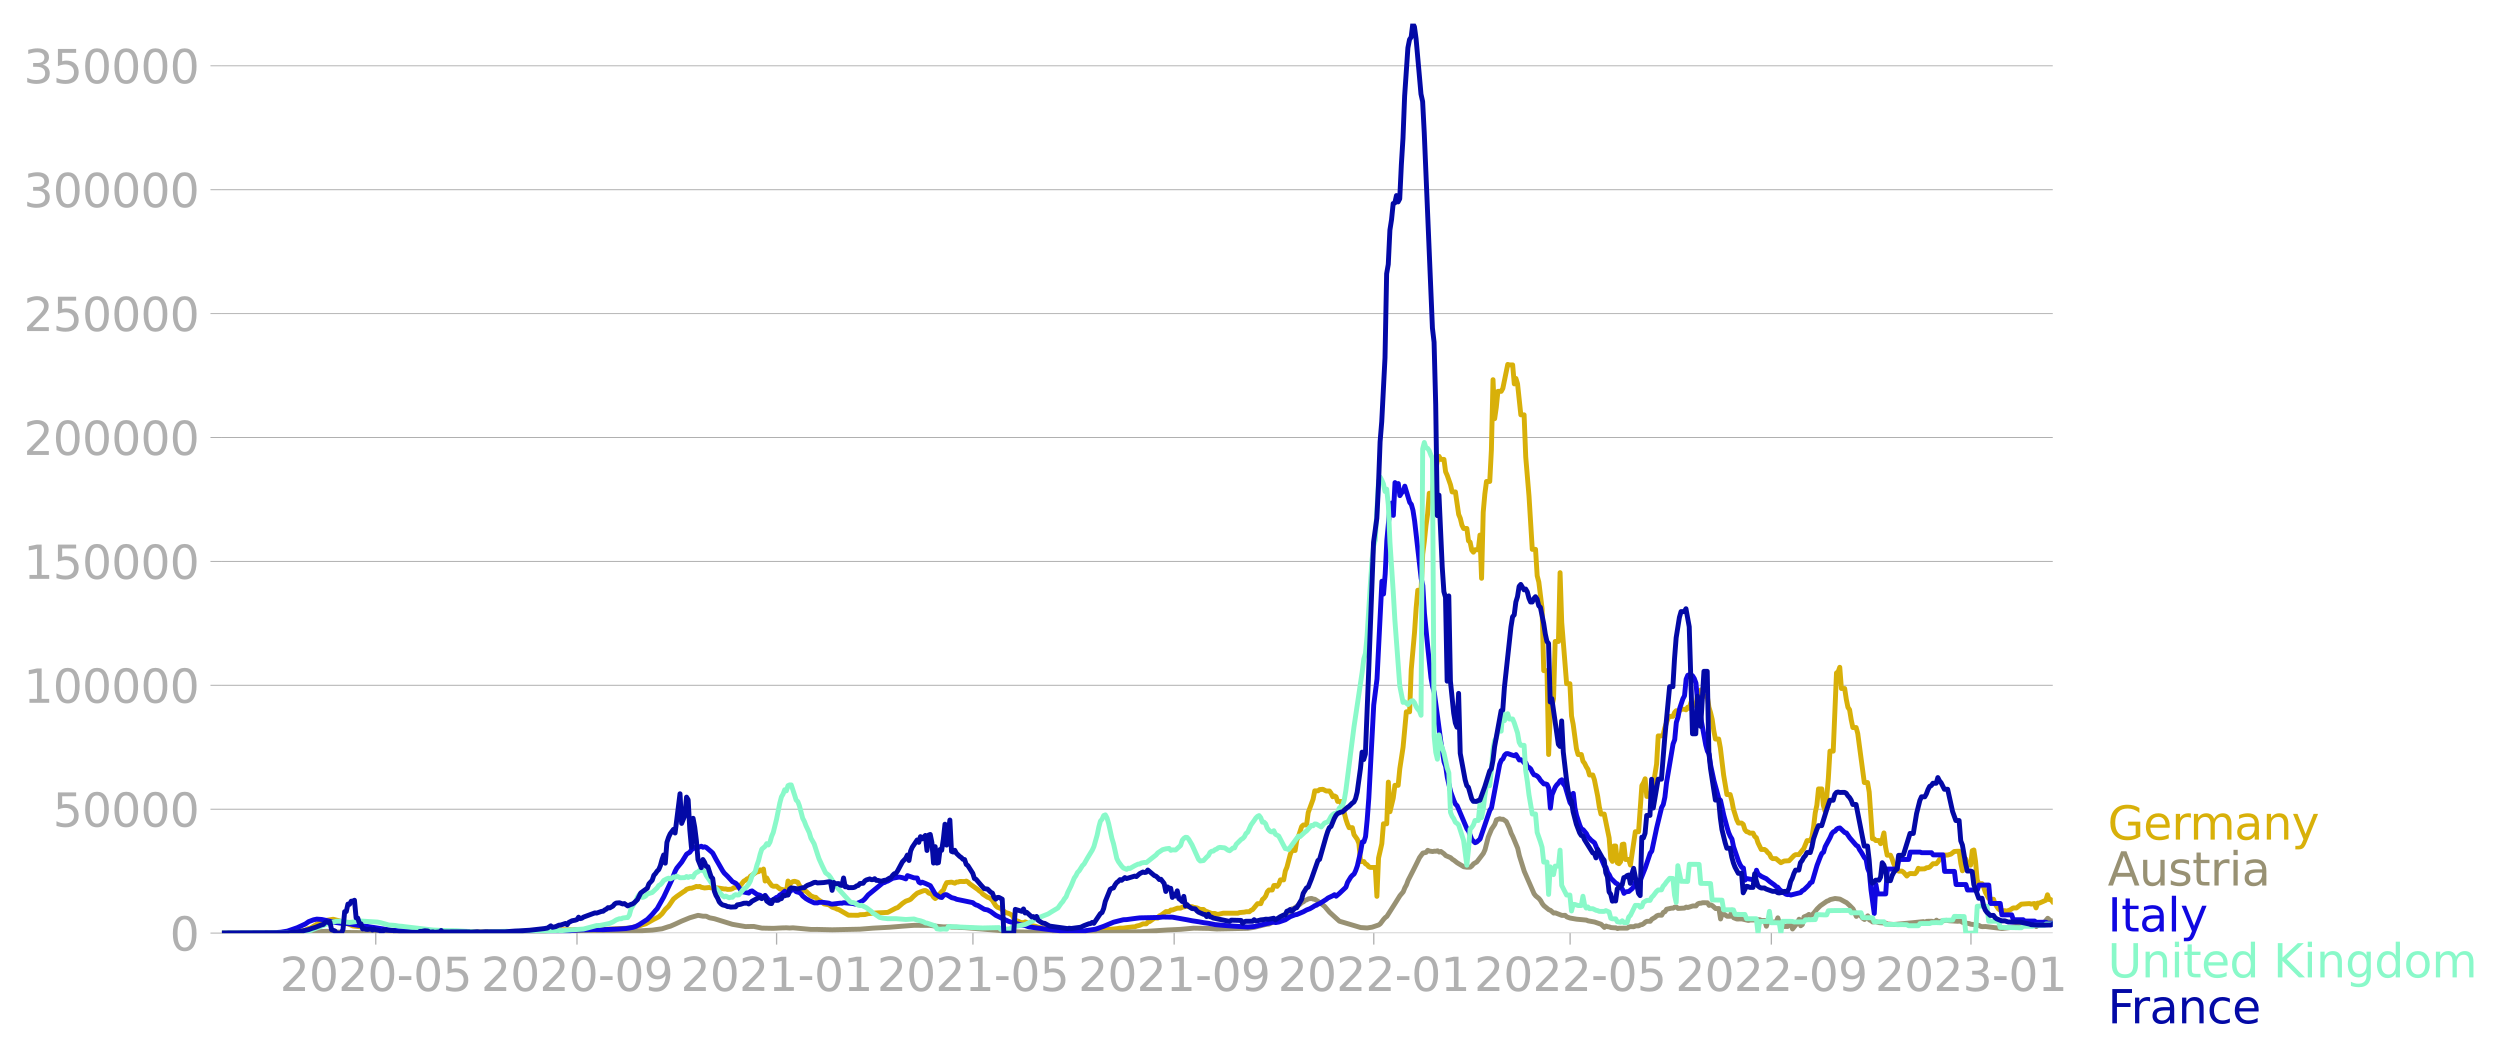 <svg xmlns="http://www.w3.org/2000/svg" xmlns:xlink="http://www.w3.org/1999/xlink" width="1015.94" height="429.347" viewBox="0 0 761.955 322.01"><defs><style>*{stroke-linejoin:round;stroke-linecap:butt}</style></defs><g id="figure_1"><path id="patch_1" d="M0 322.01h761.955V0H0v322.01z" style="fill:none"/><g id="axes_1"><path id="patch_2" d="M67.645 284.4h558V7.2h-558v277.2z" style="fill:none"/><g id="matplotlib.axis_1"><g id="xtick_1"><g id="line2d_1"><defs><path id="m5784c7d9ef" d="M0 0v3.5" style="stroke:#b0b0b0;stroke-width:.4"/></defs><use xlink:href="#m5784c7d9ef" x="114.519" y="284.4" style="fill:#b0b0b0;stroke:#b0b0b0;stroke-width:.4"/></g><g id="text_1" style="fill:#b0b0b0" transform="matrix(.14 0 0 -.14 85.271 302.038)"><defs><path id="DejaVuSans-32" d="M1228 531h2203V0H469v531q359 372 979 998 621 627 780 809 303 340 423 576 121 236 121 464 0 372-261 606-261 235-680 235-297 0-627-103-329-103-704-313v638q381 153 712 231 332 78 607 78 725 0 1156-363 431-362 431-968 0-288-108-546-107-257-392-607-78-91-497-524-418-433-1181-1211z" transform="scale(.016)"/><path id="DejaVuSans-30" d="M2034 4250q-487 0-733-480-245-479-245-1442 0-959 245-1439 246-480 733-480 491 0 736 480 246 480 246 1439 0 963-246 1442-245 480-736 480zm0 500q785 0 1199-621 414-620 414-1801 0-1178-414-1799Q2819-91 2034-91q-784 0-1198 620-414 621-414 1799 0 1181 414 1801 414 621 1198 621z" transform="scale(.016)"/><path id="DejaVuSans-2d" d="M313 2009h1684v-512H313v512z" transform="scale(.016)"/><path id="DejaVuSans-35" d="M691 4666h2478v-532H1269V2991q137 47 274 70 138 23 276 23 781 0 1237-428 457-428 457-1159 0-753-469-1171Q2575-91 1722-91q-294 0-599 50Q819 9 494 109v635q281-153 581-228t634-75q541 0 856 284 316 284 316 772 0 487-316 771-315 285-856 285-253 0-505-56-251-56-513-175v2344z" transform="scale(.016)"/></defs><use xlink:href="#DejaVuSans-32"/><use xlink:href="#DejaVuSans-30" x="63.623"/><use xlink:href="#DejaVuSans-32" x="127.246"/><use xlink:href="#DejaVuSans-30" x="190.869"/><use xlink:href="#DejaVuSans-2d" x="254.492"/><use xlink:href="#DejaVuSans-30" x="290.576"/><use xlink:href="#DejaVuSans-35" x="354.199"/></g></g><g id="xtick_2"><use xlink:href="#m5784c7d9ef" id="line2d_2" x="175.854" y="284.4" style="fill:#b0b0b0;stroke:#b0b0b0;stroke-width:.4"/><g id="text_2" style="fill:#b0b0b0" transform="matrix(.14 0 0 -.14 146.606 302.038)"><defs><path id="DejaVuSans-39" d="M703 97v575q238-113 481-172 244-59 479-59 625 0 954 420 330 420 377 1277-181-269-460-413-278-144-615-144-700 0-1108 423-408 424-408 1159 0 718 425 1152 425 435 1131 435 810 0 1236-621 427-620 427-1801 0-1103-524-1761Q2575-91 1691-91q-238 0-482 47Q966 3 703 97zm1256 1978q425 0 673 290 249 291 249 798 0 503-249 795-248 292-673 292t-673-292q-248-292-248-795 0-507 248-798 248-290 673-290z" transform="scale(.016)"/></defs><use xlink:href="#DejaVuSans-32"/><use xlink:href="#DejaVuSans-30" x="63.623"/><use xlink:href="#DejaVuSans-32" x="127.246"/><use xlink:href="#DejaVuSans-30" x="190.869"/><use xlink:href="#DejaVuSans-2d" x="254.492"/><use xlink:href="#DejaVuSans-30" x="290.576"/><use xlink:href="#DejaVuSans-39" x="354.199"/></g></g><g id="xtick_3"><use xlink:href="#m5784c7d9ef" id="line2d_3" x="236.691" y="284.4" style="fill:#b0b0b0;stroke:#b0b0b0;stroke-width:.4"/><g id="text_3" style="fill:#b0b0b0" transform="matrix(.14 0 0 -.14 207.443 302.038)"><defs><path id="DejaVuSans-31" d="M794 531h1031v3560L703 3866v575l1116 225h631V531h1031V0H794v531z" transform="scale(.016)"/></defs><use xlink:href="#DejaVuSans-32"/><use xlink:href="#DejaVuSans-30" x="63.623"/><use xlink:href="#DejaVuSans-32" x="127.246"/><use xlink:href="#DejaVuSans-31" x="190.869"/><use xlink:href="#DejaVuSans-2d" x="254.492"/><use xlink:href="#DejaVuSans-30" x="290.576"/><use xlink:href="#DejaVuSans-31" x="354.199"/></g></g><g id="xtick_4"><use xlink:href="#m5784c7d9ef" id="line2d_4" x="296.53" y="284.4" style="fill:#b0b0b0;stroke:#b0b0b0;stroke-width:.4"/><g id="text_4" style="fill:#b0b0b0" transform="matrix(.14 0 0 -.14 267.282 302.038)"><use xlink:href="#DejaVuSans-32"/><use xlink:href="#DejaVuSans-30" x="63.623"/><use xlink:href="#DejaVuSans-32" x="127.246"/><use xlink:href="#DejaVuSans-31" x="190.869"/><use xlink:href="#DejaVuSans-2d" x="254.492"/><use xlink:href="#DejaVuSans-30" x="290.576"/><use xlink:href="#DejaVuSans-35" x="354.199"/></g></g><g id="xtick_5"><use xlink:href="#m5784c7d9ef" id="line2d_5" x="357.865" y="284.4" style="fill:#b0b0b0;stroke:#b0b0b0;stroke-width:.4"/><g id="text_5" style="fill:#b0b0b0" transform="matrix(.14 0 0 -.14 328.617 302.038)"><use xlink:href="#DejaVuSans-32"/><use xlink:href="#DejaVuSans-30" x="63.623"/><use xlink:href="#DejaVuSans-32" x="127.246"/><use xlink:href="#DejaVuSans-31" x="190.869"/><use xlink:href="#DejaVuSans-2d" x="254.492"/><use xlink:href="#DejaVuSans-30" x="290.576"/><use xlink:href="#DejaVuSans-39" x="354.199"/></g></g><g id="xtick_6"><use xlink:href="#m5784c7d9ef" id="line2d_6" x="418.701" y="284.4" style="fill:#b0b0b0;stroke:#b0b0b0;stroke-width:.4"/><g id="text_6" style="fill:#b0b0b0" transform="matrix(.14 0 0 -.14 389.453 302.038)"><use xlink:href="#DejaVuSans-32"/><use xlink:href="#DejaVuSans-30" x="63.623"/><use xlink:href="#DejaVuSans-32" x="127.246"/><use xlink:href="#DejaVuSans-32" x="190.869"/><use xlink:href="#DejaVuSans-2d" x="254.492"/><use xlink:href="#DejaVuSans-30" x="290.576"/><use xlink:href="#DejaVuSans-31" x="354.199"/></g></g><g id="xtick_7"><use xlink:href="#m5784c7d9ef" id="line2d_7" x="478.54" y="284.4" style="fill:#b0b0b0;stroke:#b0b0b0;stroke-width:.4"/><g id="text_7" style="fill:#b0b0b0" transform="matrix(.14 0 0 -.14 449.292 302.038)"><use xlink:href="#DejaVuSans-32"/><use xlink:href="#DejaVuSans-30" x="63.623"/><use xlink:href="#DejaVuSans-32" x="127.246"/><use xlink:href="#DejaVuSans-32" x="190.869"/><use xlink:href="#DejaVuSans-2d" x="254.492"/><use xlink:href="#DejaVuSans-30" x="290.576"/><use xlink:href="#DejaVuSans-35" x="354.199"/></g></g><g id="xtick_8"><use xlink:href="#m5784c7d9ef" id="line2d_8" x="539.876" y="284.4" style="fill:#b0b0b0;stroke:#b0b0b0;stroke-width:.4"/><g id="text_8" style="fill:#b0b0b0" transform="matrix(.14 0 0 -.14 510.628 302.038)"><use xlink:href="#DejaVuSans-32"/><use xlink:href="#DejaVuSans-30" x="63.623"/><use xlink:href="#DejaVuSans-32" x="127.246"/><use xlink:href="#DejaVuSans-32" x="190.869"/><use xlink:href="#DejaVuSans-2d" x="254.492"/><use xlink:href="#DejaVuSans-30" x="290.576"/><use xlink:href="#DejaVuSans-39" x="354.199"/></g></g><g id="xtick_9"><use xlink:href="#m5784c7d9ef" id="line2d_9" x="600.712" y="284.4" style="fill:#b0b0b0;stroke:#b0b0b0;stroke-width:.4"/><g id="text_9" style="fill:#b0b0b0" transform="matrix(.14 0 0 -.14 571.464 302.038)"><defs><path id="DejaVuSans-33" d="M2597 2516q453-97 707-404 255-306 255-756 0-690-475-1069Q2609-91 1734-91q-293 0-604 58T488 141v609q262-153 574-231 313-78 654-78 593 0 904 234t311 681q0 413-289 645-289 233-804 233h-544v519h569q465 0 712 186t247 536q0 359-255 551-254 193-729 193-260 0-557-57-297-56-653-174v562q360 100 674 150t592 50q719 0 1137-327 419-326 419-882 0-388-222-655t-631-370z" transform="scale(.016)"/></defs><use xlink:href="#DejaVuSans-32"/><use xlink:href="#DejaVuSans-30" x="63.623"/><use xlink:href="#DejaVuSans-32" x="127.246"/><use xlink:href="#DejaVuSans-33" x="190.869"/><use xlink:href="#DejaVuSans-2d" x="254.492"/><use xlink:href="#DejaVuSans-30" x="290.576"/><use xlink:href="#DejaVuSans-31" x="354.199"/></g></g></g><g id="matplotlib.axis_2"><g id="ytick_1"><path id="line2d_10" d="M67.645 284.4h558" clip-path="url(#p28c94fc36f)" style="fill:none;stroke:#b0b0b0;stroke-width:.3;stroke-linecap:square"/><g id="line2d_11"><defs><path id="ma136a56436" d="M0 0h-3.5" style="stroke:#b0b0b0;stroke-width:.3"/></defs><use xlink:href="#ma136a56436" x="67.645" y="284.4" style="fill:#b0b0b0;stroke:#b0b0b0;stroke-width:.3"/></g><use xlink:href="#DejaVuSans-30" id="text_10" style="fill:#b0b0b0" transform="matrix(.14 0 0 -.14 51.737 289.719)"/></g><g id="ytick_2"><path id="line2d_12" d="M67.645 246.636h558" clip-path="url(#p28c94fc36f)" style="fill:none;stroke:#b0b0b0;stroke-width:.3;stroke-linecap:square"/><use xlink:href="#ma136a56436" id="line2d_13" x="67.645" y="246.636" style="fill:#b0b0b0;stroke:#b0b0b0;stroke-width:.3"/><g id="text_11" style="fill:#b0b0b0" transform="matrix(.14 0 0 -.14 16.108 251.955)"><use xlink:href="#DejaVuSans-35"/><use xlink:href="#DejaVuSans-30" x="63.623"/><use xlink:href="#DejaVuSans-30" x="127.246"/><use xlink:href="#DejaVuSans-30" x="190.869"/><use xlink:href="#DejaVuSans-30" x="254.492"/></g></g><g id="ytick_3"><path id="line2d_14" d="M67.645 208.872h558" clip-path="url(#p28c94fc36f)" style="fill:none;stroke:#b0b0b0;stroke-width:.3;stroke-linecap:square"/><use xlink:href="#ma136a56436" id="line2d_15" x="67.645" y="208.872" style="fill:#b0b0b0;stroke:#b0b0b0;stroke-width:.3"/><g id="text_12" style="fill:#b0b0b0" transform="matrix(.14 0 0 -.14 7.2 214.191)"><use xlink:href="#DejaVuSans-31"/><use xlink:href="#DejaVuSans-30" x="63.623"/><use xlink:href="#DejaVuSans-30" x="127.246"/><use xlink:href="#DejaVuSans-30" x="190.869"/><use xlink:href="#DejaVuSans-30" x="254.492"/><use xlink:href="#DejaVuSans-30" x="318.115"/></g></g><g id="ytick_4"><path id="line2d_16" d="M67.645 171.108h558" clip-path="url(#p28c94fc36f)" style="fill:none;stroke:#b0b0b0;stroke-width:.3;stroke-linecap:square"/><use xlink:href="#ma136a56436" id="line2d_17" x="67.645" y="171.108" style="fill:#b0b0b0;stroke:#b0b0b0;stroke-width:.3"/><g id="text_13" style="fill:#b0b0b0" transform="matrix(.14 0 0 -.14 7.2 176.427)"><use xlink:href="#DejaVuSans-31"/><use xlink:href="#DejaVuSans-35" x="63.623"/><use xlink:href="#DejaVuSans-30" x="127.246"/><use xlink:href="#DejaVuSans-30" x="190.869"/><use xlink:href="#DejaVuSans-30" x="254.492"/><use xlink:href="#DejaVuSans-30" x="318.115"/></g></g><g id="ytick_5"><path id="line2d_18" d="M67.645 133.344h558" clip-path="url(#p28c94fc36f)" style="fill:none;stroke:#b0b0b0;stroke-width:.3;stroke-linecap:square"/><use xlink:href="#ma136a56436" id="line2d_19" x="67.645" y="133.344" style="fill:#b0b0b0;stroke:#b0b0b0;stroke-width:.3"/><g id="text_14" style="fill:#b0b0b0" transform="matrix(.14 0 0 -.14 7.2 138.663)"><use xlink:href="#DejaVuSans-32"/><use xlink:href="#DejaVuSans-30" x="63.623"/><use xlink:href="#DejaVuSans-30" x="127.246"/><use xlink:href="#DejaVuSans-30" x="190.869"/><use xlink:href="#DejaVuSans-30" x="254.492"/><use xlink:href="#DejaVuSans-30" x="318.115"/></g></g><g id="ytick_6"><path id="line2d_20" d="M67.645 95.58h558" clip-path="url(#p28c94fc36f)" style="fill:none;stroke:#b0b0b0;stroke-width:.3;stroke-linecap:square"/><use xlink:href="#ma136a56436" id="line2d_21" x="67.645" y="95.581" style="fill:#b0b0b0;stroke:#b0b0b0;stroke-width:.3"/><g id="text_15" style="fill:#b0b0b0" transform="matrix(.14 0 0 -.14 7.2 100.9)"><use xlink:href="#DejaVuSans-32"/><use xlink:href="#DejaVuSans-35" x="63.623"/><use xlink:href="#DejaVuSans-30" x="127.246"/><use xlink:href="#DejaVuSans-30" x="190.869"/><use xlink:href="#DejaVuSans-30" x="254.492"/><use xlink:href="#DejaVuSans-30" x="318.115"/></g></g><g id="ytick_7"><path id="line2d_22" d="M67.645 57.817h558" clip-path="url(#p28c94fc36f)" style="fill:none;stroke:#b0b0b0;stroke-width:.3;stroke-linecap:square"/><use xlink:href="#ma136a56436" id="line2d_23" x="67.645" y="57.817" style="fill:#b0b0b0;stroke:#b0b0b0;stroke-width:.3"/><g id="text_16" style="fill:#b0b0b0" transform="matrix(.14 0 0 -.14 7.2 63.136)"><use xlink:href="#DejaVuSans-33"/><use xlink:href="#DejaVuSans-30" x="63.623"/><use xlink:href="#DejaVuSans-30" x="127.246"/><use xlink:href="#DejaVuSans-30" x="190.869"/><use xlink:href="#DejaVuSans-30" x="254.492"/><use xlink:href="#DejaVuSans-30" x="318.115"/></g></g><g id="ytick_8"><path id="line2d_24" d="M67.645 20.053h558" clip-path="url(#p28c94fc36f)" style="fill:none;stroke:#b0b0b0;stroke-width:.3;stroke-linecap:square"/><use xlink:href="#ma136a56436" id="line2d_25" x="67.645" y="20.053" style="fill:#b0b0b0;stroke:#b0b0b0;stroke-width:.3"/><g id="text_17" style="fill:#b0b0b0" transform="matrix(.14 0 0 -.14 7.2 25.372)"><use xlink:href="#DejaVuSans-33"/><use xlink:href="#DejaVuSans-35" x="63.623"/><use xlink:href="#DejaVuSans-30" x="127.246"/><use xlink:href="#DejaVuSans-30" x="190.869"/><use xlink:href="#DejaVuSans-30" x="254.492"/><use xlink:href="#DejaVuSans-30" x="318.115"/></g></g></g><path id="line2d_26" d="m67.645 284.4 20.445-.107 1.995-.154 1.496-.265 1.496-.405.997-.457.499-.098 3.49-2.176 3.49-.564 2.993.786.498.336 1.496.476.998.437 3.49.405.998.245 5.485.789.997.013 5.984.252 1.496.063 13.464.088 2.493-.13 3.49.126 10.971-.02 4.488-.139 9.475-.433 1.496-.1 7.978.102 1.496-.093 1.995-.076 6.483-.332 1.994-.104 2.992-.652.997-.362.998-.277 1.496-.831.997-.563.997-.497.5-.265.996-.924.998-1.345.997-.96 1.496-2.19.997-.793 1.995-1.384.499-.304.498-.469.998-.335.498.002.998-.34.498-.219.499.101.499-.1.498.274.998.198 1.496-.146.498.13 1.995.01 1.994.317.5-.005.498.147.997-.045.499-.175.498-.341.998-.174.498-.383.5-.176.996-1.246.499-.262.499-.435.498-.04.499-.747 1.995-1.357.498-.03.499-.55.499.322.498-.568.499 3.644.499-.937.498.972.998 1.328.498.246.998-.038.997.843 1.496.36.499.665.498-3.436.499 1.178.499-.715.498-.286.499-.098.997.31.499 1.022.498.65.5.33.498.578.498.154.998.906.498.486.998.42.498.044.5.535 1.495 1.02.499.442 1.496.268.997.738.997.318.499.278.499.116 2.992 1.729 2.992.012.498-.168 1.496-.046.998-.275 1.495-.126 1.496-.12.998-.041 1.994-.1 2.494-1.306.498-.132 1.496-1.304.998-.68.997-.336.499-.256.997-.997.997-.85 1.496-.59.499-.178.499-.034.498.253.499.537.499.149.498.287.499.796.499.42.498-.386 1.496-1.767.499-.423.499-1.297.498-.973 1.496-.151.997.324.5-.344.498-.01.498-.185 1.496.038.5-.147.498.286.498.516 2.494 1.763.498.453.499.3.499.631 1.496.984.498.152.499.338.499.489.997 1.612.499.448.997.37 1.496 1.247.997.28.998.543.498.907.499.646.997.329.499.309.997.09.499-.248.498.18.998.793.997.245.499.063.997.336 2.992.537 1.496.554.997-.028 5.984.356.499.058.499-.132 3.49-.126 1.496-.155 4.488-.432.997-.089.998-.1.997-.174h.997l.998-.14 1.994-.237h.499l.499-.235.997-.23.997-.457h.998l.498-.537.499-.155 1.496-1.056h.997l.499-.681.499-.198 1.496-1.102h.997l.499-.482h.498l1.496-.57h.997l.5-.298 1.495-.294.499.138h.997l.499.212.997.163.997.48h.998l.498.443 1.995.775h.997l.499.212.499.054 1.496-.343 4.488.004.498-.195 1.496-.136.499-.118h.997l.499-.443.498-.194 1.496-1.82h.998l.498-1.269.5-.4.498-.668.498-1.29.5-.55h.996l.5-1.364.498-.036.498.303.499-.638.499-1.343h.997l.499-2.694.498-1.19.998-3.832.498-1.243h.998l.498-3.143.499-1.102.997-3.057.499-.467h.997l.499-3.788 1.496-4.092.499-2.53h.997l.499-.387.997-.08.997.52h.997l.5.7.498 1.046.498-.26.5.28.498 1.41h.997l.499 2.839.498.565.5 1.974.498 1.504.498 1.113h.998l.498 2.141.998 1.407.498 1.267.499 5.5h.997l.499.711.499.253.498.606.499.233h1.496l.499 8.81.498-11.668.998-4.364.498-6.078h.998l.498-12.699.499 9.013.997-4.164.499-3.872h.997l.499-5.069.997-6.539.997-10.796h.998l.498-12.907.998-11.245.498-7.51.5-5.394h.996l.5-11.022.498-3.848.498-4.801.5-3.559.498-6.332h.997l.499-6.453.498-.75.499-2.779.499-1.267.498.935h.998l.498 3.76.499 1.117.997 2.86.499 2.172h.997l.998 6.875.498 1.179.499 2.082.499 1.004h.997l.499 3.767.498.41.499 2.442.499.61.498-.74h.998l.498-4.47.499 13.176.498-20.096.5-5.619.498-3.802h.997l.499-9.554.498-21.46.5 11.876.498-3.472.498-4.857h.998l.498-.892 1.496-7.314.499.145h.997l.499 5.783.499-1.648.498 1.646.998 9.436h.997l.499 12.852.997 11.917.997 16.232h.998l.498 8.06.499 1.9.997 8.096.499 18.91h.997l.499 25.565.499-12.342.997-4.665.499-17.45h.997l.498-20.968.5 15.147 1.495 18.693h.997l.5 9.85.498 2.512.997 7.441.499 1.784h.997l.499 2.046.498.642.499 1.038.499.778.498 1.734h.998l.498 1.487.998 4.992.498 3.263.499 2.168h.997l1.496 7.294.499 6.335.499.793.498-4.687h.499l.499 5.119.498.275.499-.628.499-5.233.498-.122.499 4.687h.997l.499 1.691 1.496-10.144h.997l.997-14.063.5-.83.498-1.241.498 5.369h.998l.997-3.642.997-6.161.5-8.64h.996l.499-.316.499-2.075.997-3.024.499-.53h.997l.499-1.176.498-.557.499.348.499-.295.498-.5h.998l.498.175.499-.78.499.336.498-1.807.499.867h.997l.499-2.55.499-.643.498-1.445.499 1.675.499.203h.997l.499 3.348.498 1.642.499 2.074.498 3.506.5 2.484h.996l.5 2.713.996 8.295.998 5.91h.997l.499 1.86.498 2.59.998 3.205.498 1.043h.998l.498.406.499 1.613.499.577.498.13.499.336h.997l.499 1.026.499.36.498 1.56.998 2.035h.997l.499.336.498.637.499.393.499 1.057.498.369h.998l1.496 1.239.997-.51 1.496-.088 1.496-1.563.498-.297h.998l.997-1.269.499-.584.997-2.43h.997l.5-1.116.498-3.134.498-4.218.499-2.361.499-4.917h.997l.499 5.067.498 1.665.499-4.07.499-5.787.498-8.388h.998l.997-23.84.499-.347.498-1.372.499 6.465h.997l.499 3.318.499 2.426.498.72.499 3.065.499 2.364h.997l.499 1.82 1.994 14.945h.997l.5 2.904.996 14.221.5.03.498.524h.997l.499.956.498-1.35.5-1.926.498 4.311.498 2.475h.998l.498 1.131.499 1.498.499.994.997 1.238h.997l.499.329.997 1.167.499-.516.499-.262 1.496.07.498-.527.499-1.13.499.213 1.496-.044.498-.34.499-.025.499-.17.997-1.03h.997l.499-.541.498-.751.5-.323.996-1.025h.998l.997-.292.997-.79.998-.078h.498l.5 3.701.498 2.254.498-.855.499-2.757.499 1.892h.997l.499-4.4.498-.218.499 3.431.499 5.677.498 1.158h.998l.498 1.106.499 1.513.997 1.86.499.276h.997l.499 1.437.997 1.515.499.35.499.189h.997l.499.124.997-.334.997-.636h.997l1.496-1.155 2.494-.179.498.17.998-.196.498 1.335.5-1.448h.498l1.994-.876.499-1.658.499 1.448h.498l.499.608h0" clip-path="url(#p28c94fc36f)" style="fill:none;stroke:#d8b009;stroke-width:1.5;stroke-linecap:square"/><path id="line2d_27" d="m67.645 284.4 24.434-.094 3.99-.287 3.49-.178 2.494.19 3.49.164 17.952.17 33.41-.051 24.434-.26 1.995-.13 3.99-.06 5.485-.049 5.983-.335 2.992-.405 1.995-.65.499-.122 1.496-.65 1.994-.929 2.494-1.019 2.493-.73 1.496.263.997.009.998.474 1.496.288 5.485 1.704 2.493.433 1.496.26.997-.023 1.496-.028 2.494.511 3.49.078 2.494-.134 1.496-.038.997.068.997-.067 5.485.5 1.995-.004 4.488.109 8.477-.186 3.99-.317 4.986-.27 3.99-.328 2.493-.188.997-.064 4.987.025 1.496.213 2.493.225 1.994-.03.5.118 1.495.014.997.082 1.496.044 14.96 1.258 1.995.068 14.461.28 7.48-.04 11.469-.243 3.49-.088 7.98-.523 3.988-.187 2.494-.229 1.496-.132 4.488.085 2.493.173 9.475-.204 1.994-.313 3.49-.872.998-.13 1.995-.951.997-.425.997-.918.998-.67.997-.615.997-1.041.499-.087 1.995-1.367.498-.485.499-.194.499-.463.498-.153.499-.287.997-.154.499.211.499.061 1.496.998 1.496 1.195 1.495 1.764 2.992 2.72 6.483 1.933 1.995.126 1.496-.237 1.994-.675.499-.367.997-1.333.499-.547.499-.362 1.496-2.356.997-1.565 1.496-2.394.997-1.17.499-1.245.498-.896.5-1.37 1.495-2.926.997-1.987.998-2.032.997-1.35.997-.217.5-.63.498.229.997.148.499-.111.498.019.499-.143.499.384.498-.185.998.733.498.533 1.496.641.499.477.499.297.997.783 1.995 1.205.997.145.997-.025.499-.397.499-.616.997-.579.997-1.3.997-1.308.5-1.106.996-3.88.998-2.372.997-1.497.499-1.37.997-.329.499.155.498-.008.998.684.997 2.137.499 1.47.498.985 1.496 3.591.499 2.234 1.496 4.786.997 2.285 1.995 4.541.499.644.997.814.499.63.498.908.499.64 1.496 1.225.499.185.997.839.499-.06 1.994.775.997-.02.5.474.996.351 1.995.346 1.995.185.997.098.499.221 1.994.36 1.995.694.997.952.499-.429.499.21.498.065.499.195.997.072h.499l.499.23.498-.115.998-.001 1.496-.018.498-.346.499-.099.997.03.499-.274h.997l.499-.312.498-.07.5-.298.498-.46.498-.247h.998l.498-.634.998-.585.498-.439.5-.195h.996l.499-.863.499-.2.498-.755 1.496-.333h.499l.499-.34.498-.035.499.468 1.995-.124.498-.3.499.135 1.496-.477h.997l.499-.608.499-.203.498-.02.499-.144 1.496.01.499.803.498-.17.499.253.997.877h.997l.5 3.171.498-1.69.498.171.998.69h.997l.499-1.847.498 2.3.998.39 1.496-.03 1.994.473.499-.13 1.995-.008.498-.142.499.06.499.233h.997l.499 1.74.498-1.496 1.496.22h.998l.498-1.275.499 1.535.499.019.997 1.079h.997l.499-1.107.498.02.5 1.846 1.495-1.87.499-1.102.498 1.992.5-.372.498-2.314.997-.425.499-.347.498.356.5-.255.498-.496.997-1.265.997-.976 1.995-1.39.499-.169.498-.315 1.496-.338.998.12.498.068 1.496.82.499.249.997.908.998 1.015.997 2.273.499-.856.498.296.997 1.177.5.323.996-1.113.5 1.24.498.233.498.402.998-.074.997.288 1.995.14.498.246 1.995.16 5.984-.563 2.992-.313.499.375.498-.463 1.496-.024.998.206.498-.532.499.43 2.493-.384.997.145 2.494.152.498-.074.5.124.498.282.997.224.997.142.499.196 1.995.223.498.148.499.283.499.086.997-.037 4.987.607 2.992-.359 4.986-1.082 1.496-.078.997.926.998-1.045.997-.21.499-.08.997-1.193.997.84.499-.013h0" clip-path="url(#p28c94fc36f)" style="fill:none;stroke:#989173;stroke-width:1.5;stroke-linecap:square"/><path id="line2d_28" d="m67.645 284.4 15.458-.094 2.494-.19 1.994-.329 2.992-1.035 2.494-1.149.997-.701 1.496-.566.997-.204 1.496.108 1.995.421 1.496.366.997.158 1.496.22 1.995.092.997.172.997.179 1.496.236.5-.076 1.495.296 7.979 1.246.997.025 4.987.332 11.967.284 1.995.034 2.992-.035 8.477.058 10.97-.056 8.478-.251 5.984-.51 2.493-.064 1.995-.062 2.992.033 4.488-.183 2.493-.167 1.995-.338.997-.309.997-.516 2.493-1.618 1.496-1.53.998-1.183.498-.537 1.995-3.56 2.493-5.275.998-2.595.498-.932 1.496-1.84 1.496-2.422.998-.618.498-.74.998-.634.498-.335.499.276.997-.372.499.313.499-.142.498.194 1.496 1.272.499.478.997 1.876.997 1.734.998 1.742.498.707.998.973.997 1.08.499.568.997.481.499.487.997 1.53.499.58 1.994.405.499-.52.499-.133 1.496 1.053.997.29.499.394.498.021.499-.392.997 1.302.998.474.498-.248.499-.587.499-.342.498-.153.499-.573.499-.24.997-.893.997 1.05.499-.879.499-.472.498-.187.499.122.498.491.998.276.498.396.5.656.996.804.998.582 1.496.69.997.02.499-.175.997-.025 1.995.276.498.217.499.076 2.493-.299.499.025.499-.16 2.992.277.498.15 1.496-.579.998-.561.498-.468.998-1.201 2.991-2.443 1.496-1.245.5-.084.498-.287.498-.155 1.496-.861 1.496-.28.499-.083.997.197.998.365.498-.998 1.995.677.997.057.499 1.251.499.29.498-.285.998.394.997.45.499.24 1.496 2.532 1.496.968.498.097.499-.612.499-.267.498.026 1.496.89.997.246.5.25 4.986 1.037.498.433.499.27.499.138 1.994 1.187.998.186.997.529 1.496 1.103 1.995.972 1.994.905 1.496.405 1.995.592 1.496.264.997.363 1.995.293 5.485.72 4.488.39 2.493-.023 2.494-.119 3.49-.528 2.493-.882 2.992-1.253 1.496-.379 1.496-.369.998-.042 1.496-.21 1.496-.196.997-.12 5.984-.134.997-.128 2.992.053 1.995.356 2.493.446 1.496.295 1.995.297 1.496.272 1.496.203 1.994.39 2.494.23 2.992.232 4.488.269 1.994-.148 5.485-1.293.5-.03.498.131.997-.176 1.995-.684 1.496-.962 1.496-.57.498-.07 1.995-.844.997-.555.998-.37.997-.582.499-.338.498-.143.499-.348.499-.169 1.994-1.265.499-.405 1.496-.711.498-.31.5.463.996-.85 1.995-1.897.499-1.466.997-1.635.499-.549.498-.378.499-1.091.499-1.418.997-4.365.499-2.884.498-.062.499-1.575.499-5.127.498-6.656 1.496-28.328.998-7.93 1.496-29.783.498 3.88.499-6.073.499-10.197.997-10.687.499-.768.498 3.76.499-9.988.499.496.498-.196.499 3.67.499-.82.498-.514.499-1.542 1.496 4.947.498.617.5 1.818.498 3.24 1.994 17.518.5 2.162.498 8.413.997 10.218.997 9.46.499 2.716.499 1.73.997 7.393.997 7.573.998 6.212.498 1.383.499 3.389.997 4.31.998 2.732.498 1.094.499.463 2.992 7.06.499.669.997 2.613.997.93.499-.216.997-.906 2.992-8.756.499-.76 2.493-13.257.499-1.244.498-.405.5-1.132.498-.454.498-.03.998.36.997.305.499-.366.997 1.644.499-.07.498.346.499.605.499.025.498 1.228.499.164.499.458.498 1.014.499.754.499.118.498.283.499.524.499.788.997 1.063.499-.012.498.18.499 1.092.499 6.12.498-4.084.998-2.355.498-.701.499-.496.498-.722.5-.287.498 1.296.498.643.998 3.384.498 1.646.5.67.498-3.498.498 4.4.5 2.3.996 3.05.5 1.119.498.178.997 1.205.499.996.997 1.056.997.77 2.992 7.073.499.405.499 1.531.498.732.499 1.063 1.496 1.486.499.235.997 1.225.499.34.498 1.308.499-.452.997-.124.998-.86.498-.627.499-1.33.498.039.5-.41.498-.22 1.496-3.746 1.496-4.49.498-.673 1.496-7.105 1.496-6.173.499-.876.499-2.254.498-4.38 1.995-11.863.499-1.28.498-5.271.499-1.571.499-2.606.997-3.013.499-.933.498-5.058.499-1.191.499-.17.498-.026.499.423.499.811.498 1.356.499 5.58.997 5.151 1.496 8.155.499 1.847.499.856.498 3.501.997 4.652 1.496 5.476.5.496.996 4.53.998 3.677.498 1.65.5 1.144.498.814.498 2.376 1.496 4.35.499 1.102.499.777.498.225.499 3.683.499-.492 1.994.378.499-.056.499-2.85.498 1.173.998.707.997.476.499.223.997.846 1.496 1.07.499.48.498.188.499.673.997.801.997.663.5.14.498-.07.498.183 2.992-.75.5-.565.498-.252 1.496-1.455.498-.724.5-.189 1.495-5.081.997-2.6.499-1.091.499-.358.498-1.66 1.496-2.8.499-1.15.499-.597.498-.191.499-.61.499-.272.498-.093 1.496 1.408.499.114.997 1.468 1.995 2.319.499.261.498 1.04.499.72.997 1.714.499.536.498 2.757.5 1.253.498 5.256.997 7.206.499-8.842.498 2.892h2.494l.498-7.574h2.992l.499-2.93h2.992l.499-2.243h2.992l.498.184h2.992l.499.658h2.992l.498 5.038h2.992l.5 3.998h2.991l.499 1.67h2.992l.498-1.497h2.992l.499 5.601h2.992l.499 3.471h2.992l.498 1.482h2.992l.499.408h2.992l.498.375h2.992l.499.275h1.496" clip-path="url(#p28c94fc36f)" style="fill:none;stroke:#1007e1;stroke-width:1.5;stroke-linecap:square"/><path id="line2d_29" d="m67.645 284.4 20.944-.075 4.488-.436 1.496-.28 4.488-1.76 1.496-.626 1.994-.428.997-.019 2.992.378 1.995-.27 1.496-.16 4.987.3.997.197 1.496.415.997.298.998.048.997.09.997.181.998.063.997.145 8.477.99 3.99.182 2.991.032 5.984.361.998.09 2.493-.065.997-.07 4.987-.148.997.083 14.461-.323 1.496.02 6.483-.465 3.989-1.06.997-.033.998-.195 1.994-.434.998-.432.997-.624.997-.37.499.036.499-.24.997-.132.499-.012.498-.737.499-1.863.997-1.72.499-.761.499-1.146.498-.745.499-.248.498 1.088.5-.15.498-.29.498-.603 1.496-.456 1.496-1.41.5-.748.498-.244.498-.528.5-.74.996-.528.499-.165.499.214.498-.197.499-.416.499.12.498-.373.998.517 1.496-.052.498-.332.499.289.499-.26.498-.041.499.237.499-1.009.498-.432.499-.205.499-.474.997.038.499.363.498 1.142 1.496 2.194.499.638.499.944.498.15 1.995 2.304.498.334.5-.233.996.504.5-.172.498.032.498-.555.5-.258.498.115.498-.045 1.496-1.883.499-.128.997-1.272.499-.932.499-1.556.997-1.357.499-1.896.498-1.41.499-1.987.499-1.521.997-.852.499-.823.498.396.499-.863.499-1.756.498-1.174.998-4.04.997-4.932.499-1.886.498-.842.499-1.329.499.347.498-1.588.499-.237.499.01.997 3.028.498 1.607.5.43.498 1.329.997 3.775.499.937.498 1.318.998 2.103.498 1.679.998 1.766.997 3.089.499 1.47.997 2.194.997 2.072.998.737.498.66 1.496 2.487 4.488 4.953.499.195.499.035.498.156.998.647.498.125.499-.094 1.496.755 1.496 1.11.498.56.5.23 1.495 1.02.997.23 1.496.171 2.494-.01 2.992.256 2.493-.16.997.34.998.212.997.348.499.303.498.053 2.494.854.498.886.998.15.997-.104.997.068.499-.82 1.994.096 4.488.198 3.99.163 4.986-.121.499.524 1.496-.043 1.496-.109.499-.516 3.989-.806 1.496-.682 1.496-.786.997-.552 2.992-1.184.997-.636 1.995-1.189.997-1.408.499-.544.499-.852.498-.602.499-1.316.997-1.991.998-2.422.498-.708.499-1.005.499-.483.997-1.584.499-.482.997-1.762 1.496-2.467.499-1.086.997-3.535.499-2.415.498-1.806.499-.595.498-1.103.5-.212.498.923.498 1.713.998 4.508.498 1.653.998 4.498.498.984.998 1.376.498.524.998.433.498-.368.499.093 1.496-.848.997-.476.499-.028.499-.306.997-.193.499.081 1.496-1.187 1.496-1.167.498-.6 1.496-1.004.998-.26.997-.13.499.59.498-.14.997.019 1.496-1.366.5-1.57.498-.591.498-.327.5.046.498.576.997 1.698 1.995 4.418.498.481.998-.13.997-1.077.499-.421.498-.998.499-.34.499-.054.498-.408.499-.18.499-.391.498-.155.998.11.498.051.998.699.498.173.998-.832.498-.045.499-1.077.997-.986.499-.503.499-.297.498-.524.499-1.002.499-.369.997-2.198.997-1.39.499-.752.498-.497.5-.238.498.643.498 1.36.5-.018.498.508.498 1.321.5.62.498.44.498.116.5-.385.498 1.082.997.55 1.995 3.813.498.08.499.215 2.992-4.091.499.15 1.496-1.36.498-.364 1.496-1.682.499.1.499-.553.498.03 1.496.887.998-1.21.997-.331.498-.741.5-.954.498-.535.498-.329.5.325.498-.798.498-1.163.5-.51.498-.31.498-1.53.5-2.918 2.492-19.48 2.494-16.7.498-4 .499-1.706.499-5.263.997-15.582.499-7.457.498-4.46.499-1.76.997-17.917.499-1.304.499.889.498 1.157.499 2.335.499-.71.498 4.798.499 11.488.997 14.975.499 8.595 1.496 20.1.997 5.026.499-.179.997.846.997-1.08.5-.085.498.625.498 1.183.5.772.498.515.498 1.332.5-81.211.498-1.922.498 1.602.5.16.498.725.498 1.318.499.992.499 84.615.498 5.003.499 2.116.499-7.42.498 2.564.998 2.93.997 4.598.499 1.478.498 12.032.499 1.208.499.727.498 1.1.499.323.499.508 1.496 4.675.997 7.578.499-4.725.498-6.262.499-.505.499-.748.498-1.391h.998l.498-4.789.499 3.94.498-2.519.5-4.192.498-3.038h.997l.499-4.83.498-6.208.5-2.728.498-.697.498-2.162h.998l.498-5.907.5 2.7.996-2.107.499 1.604h.997l.499 1.189.997 3.057.499 2.864.499.911h.997l.499 7.768.498 3.282.499 4.037.997 5.845h.998l.498 5.617.998 2.862.498 1.65.499 4.53h.997l.499 9.856.499-8.399.997 2.358.499-2.582h.997l.498-4.872.5 10.735 1.495 2.953.997-.006.5 4.86.498-2.009.498.014.998.325.997.002.499-2.821.498 2.67.499.923.499-.341.498.538h.998l.997.487.499.105.498.222 1.496.004.499-.227.997.423.499 1.899.499.177.997.003.499.876.997.17.499-.453.498.527.998.002.498-1.693.499-.478.997-2.027.499-1.034h.997l.499.578.498-.193.5-1.315.996-.58h.998l.498-.956.5-.475.996-1.32.5-.426.996-.04.499-1.104.499-.537.498-.723.998-1.15.997.04.499 5.107.498 2.201.499-11.198.997 4.74 1.995.068.499-5.236 2.992.03.498 5.787 2.992.05.499 4.998 2.992.064.498 2.959 1.496-.027 1.496.04.5 1.346 1.994.05.997-.016.499 1.3 2.992.013.498 4.303.499-3.46 2.493-.012.499-3.08.499 3.46 2.493.03.499 3.077.498-3.532 2.992.018.499.187 1.496-.022 1.496-.019.498-.619 2.992-.067.499-1.527 2.493.1.499-.026.499-1.243.997-.052 5.485-.045.499.736 2.992-.032.498 1.485 1.496.038 1.496.012.5 1.222 2.991-.006.499.798 1.496.033 1.496-.03.498.087 1.496-.026 1.496.04.499.313 2.992-.014.499-.651 1.994-.016.998.013.498-.244 1.496-.047 1.496.056.499-.756 1.994-.036.998-.06.498-1.103 2.992.051.499 4.97.997.09 1.995-.055.499-8.15 1.496-.043 1.496.058.498 4.557 2.992-.012.499 1.883 1.995.029 4.487.09.5-.465 2.991.012.499-.302 2.992-.003.498-.367h1.995" clip-path="url(#p28c94fc36f)" style="fill:none;stroke:#89f9c9;stroke-width:1.5;stroke-linecap:square"/><path id="line2d_30" d="m67.645 284.4 19.946-.107 2.494-.224 1.994-.309 1.995-.435.997-.375.998-.299 1.994-.79.499-.107.499-.581.498-.203.499.196.499-.155.498 2.344.998.372.498.673h1.496l.499-1.151.498-5.384.5-.052.498-2.259.498.07.5-.949.498-.035.498-.255.5 5.358.498.075.498 1.595.5.152.498 1.541.498-.1.499.23.499.05.997-.184.499.351.498-.316.499.247.997.125.998.554.498-.603 1.496.08 1.496.077.499.39 6.981.19.499-.332.498.017.998-.207.997.089.499.367.997-.109.499.132 1.496-.127.498-.415.499.43 2.493-.017 2.992-.017 2.494.023.498.081 1.995-.135.997.088 1.496-.087 2.493.02h.998l2.493-.005 2.992-.223 1.496-.06 1.496-.098 1.496-.092 4.488-.505.997-.172.998-.664.498.445.998-.204.997-.45.499-.029 1.495-.489.5.378.498-.693.997-.503.997-.192.5-.163.498-.734.498.443.5-.133.498-.339 3.49-1.293.499.073.997-.34.499-.18.499-.05.498-.4.499-.24.499-.453.498.085.998-.564.498-.612.499-.31.997-.081.998.358.498-.122.998.706.997-.449.499-.144.498-.357.998-.967.997-2.024 1.994-1.445.5-1.333.996-1.086.5-1.494.498-.547.498-.729.5-.48.498-1.192.498-1.858.5-1.416.498 2.506.498-6.336.499-1.52.499-1.094.997-1.343.499 1.097 1.496-11.954.498 9.028.998-2.445.498-5.562.499.821.499 9.136.498 5.393.499-8.904.499 2.726.498 3.972.499 5.902.997 2.454.499-2.48.499.815.498 1.27.499.094.997 3.059.499.538.499 3.85.498 1.304.499.84.498 1.132.5.56.498.364.997.24.499.273.498.024.5.136 1.495-.075.499-.604.997-.166.997-.328.998-.04.498.25.499-.328.499-.488 1.994-1.075.499-.014.499.295.997-.832.499 1.547.997.738.499.04.498-1.244.998.283.498-.04.499-.392.499-.105.498-1.008.499.144.499-.19.498-.055.499-1.803.499-.373.997.145.997.182 1.496-.365.499.002.498-.46.5-.305.996-.365.998-.484.498-.054.5.203 1.994-.124 1.496-.236.498.059.499 2.567.499-2.414.498.373.998-.036.498.466.499.107.499-2.272.498 2.687.499-.07.499.328 1.496-.029.498-.155.499-.37.499-.122.498-.58.998-.091.498-.7.499-.312.997-.305.499.225.498-.008.5-.289.498.509.498.014.998.262.997-.292.499-.033.997-.61.499-.17.498-.687.5-.498.498-.1.498-.739 1.496-2.792.998-1.057.498-1.007.499 1.654.499-2.9.498-1.142 1.496-2.213.499.724.499-1.73.498.685.998-1.06.498 4.582.499-4.695.499-.182.498 2.446.499 6.271.499-5.001.498 5.019.499-.134.499-4.02.498.241.499-3.353.499-4.594.498 6.365.997-7.634.5 9.551.498.199.498-.534.5.926.996.945.5.348.498.526.498.081.5 1.484.498.365 1.496 2.359.498 1.573.499.237 1.496 1.76.997 1.085.998.136.997.981.499.243.498 1.306.499.55.499-.53.498-.005.998.54.498 10.342h2.992l.499-7.246 1.995.602.498-.723.499 1.22.498-.176 1.496 1.368.5-.087.498.413.498-.455.5 1.196.996.621.5.238.498.052 1.496.832 5.485.762.499-.128.498.103 2.992-.397.998-.484 1.496-.571.498-.05.499-.364.499.284 1.994-2.967.499-.315.498-1.215.5-2.171 1.495-3.696.499-.292.498-.132.5-.961.498-.686.498-.359.5-.529.498.203.997-.825.499.305 2.493-.755.499.148.997-.879.997-.511.499.154.499-.087.498-.667 1.995 1.685.499.185.498.428.499.592.499-.085.997 1.298.499 2.426.498-1.394.499.396.499.025.498 2.793.499-1.017.498.597.5-1.594.498 2.406.498.347.5.5.498-1.565.498 2.934.5-.428.498.562.997.65.997.088.5.598.498.403 1.496.655.498.084.499.613.499-.728.498.764.499.116.499.281 4.986 1.038.499-.376 2.992.08.499.876.498-.48.499-.15 1.994.016.5-.483.498.364.498-.029.998-.28.997-.101.499-.108.997.016 1.496-.311.499.503 1.496-.983.997-.483.499-.038.498-1.129.499-.176.499-.35.498.56.998-.967.498-.115 1.496-2.534.499-1.876.997-1.648.499-.22.997-2.47 1.995-5.667.499-.347 1.994-7.001.499-1.551.498-1.14.5-.333.996-2.451.5-.911.498-.571.997-.448.499-.05 1.496-1.375.498-.322.998-.997.498-.327.499-1.022.499-2.006.997-7.198.499-4.971.498 2.241.499-1.656.997-24.905 1.496-39.651.998-7.31.498-9.944.499-13.39.499-6.08.997-19.485.499-25.643.498-2.854.499-10.45.499-3.19.498-4.909.499-.16.499-2.259.498 1.939.499-.941.499-10.407.498-8.058.499-12.832.997-14.72.499-2.537.498-.736.5-4.109.498.954.498 3.638.998 11.23.498 5.63.5 2.269.498 9.56 2.493 59.522.499 4.273.498 18.994.499 33.88.499-6.25.997 21.981.499 7.431.498 1.752.499 25.542.499-25.989.498 25.973.998 9.765.498 2.972.499 1.309.499-10.31.498 18.274 1.496 8.082.499 1.77.499.51.997 3.485.499.778.997.035.499-.294.498-.06 1.496-4.106 1.496-4.809.499-.68.498-2.555.5-4.169 1.994-10.99.498-.206.5-6.884 1.994-18.414.498-3.118.499-.569.499-3.936.498-1.615.499-3.147.499-.587.997 1.652.499-.25.498.855.499 1.955.499 1.15.498.005.499-1.043.499-.581.498.71.499 2.049.499.482.997 4.864.499 3.258.498 2.267.499.618.499 17.832.498-1.001 1.995 13.933.498.62.5-7.769.498 9.494.997 8.58.499 3.354.498 2.399.5.572.498 3.278.997 3.818.997 2.618.5.799.498.15.498 1.15 2.494 4.003.498.152.499 1.374.499-2.578 1.496 2.667.498.634.499 3.84.499 1.235.498 4.569.499.713.499 2.107.498-.116.499.057.499-3.703.997-.78.499-.447.498-2.19.499-.172.499-.443.498-.167.499 2.536.499-2.987.498-1.594 1.496 7.644.499.668.498-17.797.5.203.498-1.395.498-5.452.998-.01.498-11 .5 8.75 1.495-8.79h.997l.998-12.433 1.496-15.753h.997l.499-8.47.498-6.431.998-6.244.498-1.74h.998l.498-.873.998 5.496.997 32.617h.997l.499-11.476.997 9.213.998-16.772h.997l.499 24.588.498 4.993 1.496 9.661h.997l.5 5.38.498 3.615.997 4.06.499 1.62h.997l.499 2.675.498 1.8.5 1.314.996 1.853h.998l.498 5.942.998-1.987.498.078.499.268h.997l.499-4.158.499 2.13.498 1.566.499.4.499.233h.997l.499.322 1.994.704h.998l.498.41.499.08.997-.193.499-.29h.997l.499-.927.498-2.052.5-1.02.498-1.448.498-1.035h.998l.498-2.264.5-.636.498-.937.498-.559.5-.953h.996l.5-1.658.498-2.522.997-2.86.499-1.158h.997l1.496-4.814.997-2.92h.998l.498-1.784.499-.604.499-.136.498.139 1.496-.02.499.268.499.768.498.527.499.802.499 1.323h.997l1.994 10.161.5 2.514h.996l.5 4.227.498 6.436.498.656.998-.93h.997l.499-.94.498-4.374.5.679.498 1.617.498 3.176h.998l.498-1.518.499-.97.997-1.221.499-4.012h.997l.499-.25 1.995-6.426h.997l.997-6.074.998-3.968.498-1.12h.998l.498-.89.499-1.34.499-.952.498-.236.499-.716h.997l.499-1.727.498.98.5.61.996 1.975h.998l1.496 6.76.997 2.764h.997l.5 6.18.498 1.269.997 5.78.499 2.162h.997l.499.179.498 3.98 1.496 4.145h.998l.498 2.36.499 1.233.499.689.997.932h.997l.499.69.499.365 1.496.616h.997l.997.335.998.034 2.493-.032 2.992.632.498.198 1.995.124 3.99-.025.498-.191h0" clip-path="url(#p28c94fc36f)" style="fill:none;stroke:#0309a6;stroke-width:1.5;stroke-linecap:square"/><g id="text_18" style="fill:#d8b009" transform="matrix(.14 0 0 -.14 642.385 255.899)"><defs><path id="DejaVuSans-47" d="M3809 666v1253H2778v519h1656V434q-365-259-806-392-440-133-940-133-1094 0-1712 639-617 640-617 1780 0 1144 617 1783 618 639 1712 639 456 0 867-113 411-112 758-331v-672q-350 297-744 447t-828 150q-857 0-1287-478-429-478-429-1425 0-944 429-1422 430-478 1287-478 334 0 596 58 263 58 472 180z" transform="scale(.016)"/><path id="DejaVuSans-65" d="M3597 1894v-281H953q38-594 358-905t892-311q331 0 642 81t618 244V178Q3153 47 2828-22t-659-69q-838 0-1327 487-489 488-489 1320 0 859 464 1363 464 505 1252 505 706 0 1117-455 411-454 411-1235zm-575 169q-6 471-264 752-258 282-683 282-481 0-770-272t-333-766l2050 4z" transform="scale(.016)"/><path id="DejaVuSans-72" d="M2631 2963q-97 56-211 82-114 27-251 27-488 0-749-317t-261-911V0H581v3500h578v-544q182 319 472 473 291 155 707 155 59 0 131-8 72-7 159-23l3-590z" transform="scale(.016)"/><path id="DejaVuSans-6d" d="M3328 2828q216 388 516 572t706 184q547 0 844-383 297-382 297-1088V0h-578v2094q0 503-179 746-178 244-543 244-447 0-707-297-259-296-259-809V0h-578v2094q0 506-178 748t-550 242q-441 0-701-298-259-298-259-808V0H581v3500h578v-544q197 322 472 475t653 153q382 0 649-194 267-193 395-562z" transform="scale(.016)"/><path id="DejaVuSans-61" d="M2194 1759q-697 0-966-159t-269-544q0-306 202-486 202-179 548-179 479 0 768 339t289 901v128h-572zm1147 238V0h-575v531q-197-318-491-470T1556-91q-537 0-855 302-317 302-317 808 0 590 395 890 396 300 1180 300h807v57q0 397-261 614t-733 217q-300 0-585-72-284-72-546-216v532q315 122 612 182 297 61 578 61 760 0 1135-394 375-393 375-1193z" transform="scale(.016)"/><path id="DejaVuSans-6e" d="M3513 2113V0h-575v2094q0 497-194 743-194 247-581 247-466 0-735-297-269-296-269-809V0H581v3500h578v-544q207 316 486 472 280 156 646 156 603 0 912-373 310-373 310-1098z" transform="scale(.016)"/><path id="DejaVuSans-79" d="M2059-325q-243-625-475-815-231-191-618-191H506v481h338q237 0 368 113 132 112 291 531l103 262L191 3500h609L1894 763l1094 2737h609L2059-325z" transform="scale(.016)"/></defs><use xlink:href="#DejaVuSans-47"/><use xlink:href="#DejaVuSans-65" x="77.49"/><use xlink:href="#DejaVuSans-72" x="139.014"/><use xlink:href="#DejaVuSans-6d" x="178.377"/><use xlink:href="#DejaVuSans-61" x="275.789"/><use xlink:href="#DejaVuSans-6e" x="337.068"/><use xlink:href="#DejaVuSans-79" x="400.447"/></g><g id="text_19" style="fill:#989173" transform="matrix(.14 0 0 -.14 642.385 269.899)"><defs><path id="DejaVuSans-41" d="m2188 4044-857-2322h1716l-859 2322zm-357 622h716L4325 0h-656l-425 1197H1141L716 0H50l1781 4666z" transform="scale(.016)"/><path id="DejaVuSans-75" d="M544 1381v2119h575V1403q0-497 193-746 194-248 582-248 465 0 735 297 271 297 271 810v1984h575V0h-575v538q-209-319-486-474-276-155-642-155-603 0-916 375-312 375-312 1097zm1447 2203z" transform="scale(.016)"/><path id="DejaVuSans-73" d="M2834 3397v-544q-243 125-506 187-262 63-544 63-428 0-642-131t-214-394q0-200 153-314t616-217l197-44q612-131 870-370t258-667q0-488-386-773Q2250-91 1575-91q-281 0-586 55T347 128v594q319-166 628-249 309-82 613-82 406 0 624 139 219 139 219 392 0 234-158 359-157 125-692 241l-200 47q-534 112-772 345-237 233-237 639 0 494 350 762 350 269 994 269 318 0 599-47 282-46 519-140z" transform="scale(.016)"/><path id="DejaVuSans-74" d="M1172 4494v-994h1184v-447H1172V1153q0-428 117-550t477-122h590V0h-590q-666 0-919 248-253 249-253 905v1900H172v447h422v994h578z" transform="scale(.016)"/><path id="DejaVuSans-69" d="M603 3500h575V0H603v3500zm0 1363h575v-729H603v729z" transform="scale(.016)"/></defs><use xlink:href="#DejaVuSans-41"/><use xlink:href="#DejaVuSans-75" x="68.408"/><use xlink:href="#DejaVuSans-73" x="131.787"/><use xlink:href="#DejaVuSans-74" x="183.887"/><use xlink:href="#DejaVuSans-72" x="223.096"/><use xlink:href="#DejaVuSans-69" x="264.209"/><use xlink:href="#DejaVuSans-61" x="291.992"/></g><g id="text_20" style="fill:#1007e1" transform="matrix(.14 0 0 -.14 642.385 283.899)"><defs><path id="DejaVuSans-49" d="M628 4666h631V0H628v4666z" transform="scale(.016)"/><path id="DejaVuSans-6c" d="M603 4863h575V0H603v4863z" transform="scale(.016)"/></defs><use xlink:href="#DejaVuSans-49"/><use xlink:href="#DejaVuSans-74" x="29.492"/><use xlink:href="#DejaVuSans-61" x="68.701"/><use xlink:href="#DejaVuSans-6c" x="129.98"/><use xlink:href="#DejaVuSans-79" x="157.764"/></g><g id="text_21" style="fill:#89f9c9" transform="matrix(.14 0 0 -.14 642.385 297.899)"><defs><path id="DejaVuSans-55" d="M556 4666h635V1831q0-750 271-1080 272-329 882-329 606 0 878 329 272 330 272 1080v2835h634V1753q0-912-452-1378Q3225-91 2344-91q-885 0-1337 466-451 466-451 1378v2913z" transform="scale(.016)"/><path id="DejaVuSans-64" d="M2906 2969v1894h575V0h-575v525q-181-312-458-464-276-152-664-152-634 0-1033 506-398 507-398 1332t398 1331q399 506 1033 506 388 0 664-152 277-151 458-463zM947 1747q0-634 261-995t717-361q456 0 718 361 263 361 263 995t-263 995q-262 361-718 361t-717-361q-261-361-261-995z" transform="scale(.016)"/><path id="DejaVuSans-4b" d="M628 4666h631V2694l2094 1972h813L1850 2491 4331 0h-831L1259 2247V0H628v4666z" transform="scale(.016)"/><path id="DejaVuSans-67" d="M2906 1791q0 625-258 968-257 344-723 344-462 0-720-344-258-343-258-968 0-622 258-966t720-344q466 0 723 344 258 344 258 966zm575-1357q0-893-397-1329-396-436-1215-436-303 0-572 45t-522 139v559q253-137 500-202 247-66 503-66 566 0 847 295t281 892v285q-178-310-456-463T1784 0Q1141 0 747 490 353 981 353 1791q0 812 394 1302 394 491 1037 491 388 0 666-153t456-462v531h575V434z" transform="scale(.016)"/><path id="DejaVuSans-6f" d="M1959 3097q-462 0-731-361t-269-989q0-628 267-989 268-361 733-361 460 0 728 362 269 363 269 988 0 622-269 986-268 364-728 364zm0 487q750 0 1178-488 429-487 429-1349 0-859-429-1349Q2709-91 1959-91q-753 0-1180 489-426 490-426 1349 0 862 426 1349 427 488 1180 488z" transform="scale(.016)"/></defs><use xlink:href="#DejaVuSans-55"/><use xlink:href="#DejaVuSans-6e" x="73.193"/><use xlink:href="#DejaVuSans-69" x="136.572"/><use xlink:href="#DejaVuSans-74" x="164.355"/><use xlink:href="#DejaVuSans-65" x="203.564"/><use xlink:href="#DejaVuSans-64" x="265.088"/><use xlink:href="#DejaVuSans-20" x="328.564"/><use xlink:href="#DejaVuSans-4b" x="360.352"/><use xlink:href="#DejaVuSans-69" x="425.928"/><use xlink:href="#DejaVuSans-6e" x="453.711"/><use xlink:href="#DejaVuSans-67" x="517.09"/><use xlink:href="#DejaVuSans-64" x="580.566"/><use xlink:href="#DejaVuSans-6f" x="644.043"/><use xlink:href="#DejaVuSans-6d" x="705.225"/></g><g id="text_22" style="fill:#0309a6" transform="matrix(.14 0 0 -.14 642.385 311.899)"><defs><path id="DejaVuSans-46" d="M628 4666h2681v-532H1259V2759h1850v-531H1259V0H628v4666z" transform="scale(.016)"/><path id="DejaVuSans-63" d="M3122 3366v-538q-244 135-489 202t-495 67q-560 0-870-355-309-354-309-995t309-996q310-354 870-354 250 0 495 67t489 202V134Q2881 22 2623-34q-257-57-548-57-791 0-1257 497-465 497-465 1341 0 856 470 1346 471 491 1290 491 265 0 518-55 253-54 491-163z" transform="scale(.016)"/></defs><use xlink:href="#DejaVuSans-46"/><use xlink:href="#DejaVuSans-72" x="50.27"/><use xlink:href="#DejaVuSans-61" x="91.383"/><use xlink:href="#DejaVuSans-6e" x="152.662"/><use xlink:href="#DejaVuSans-63" x="216.041"/><use xlink:href="#DejaVuSans-65" x="271.021"/></g></g></g><defs><clipPath id="p28c94fc36f"><path d="M67.645 7.2h558v277.2h-558z"/></clipPath></defs></svg>